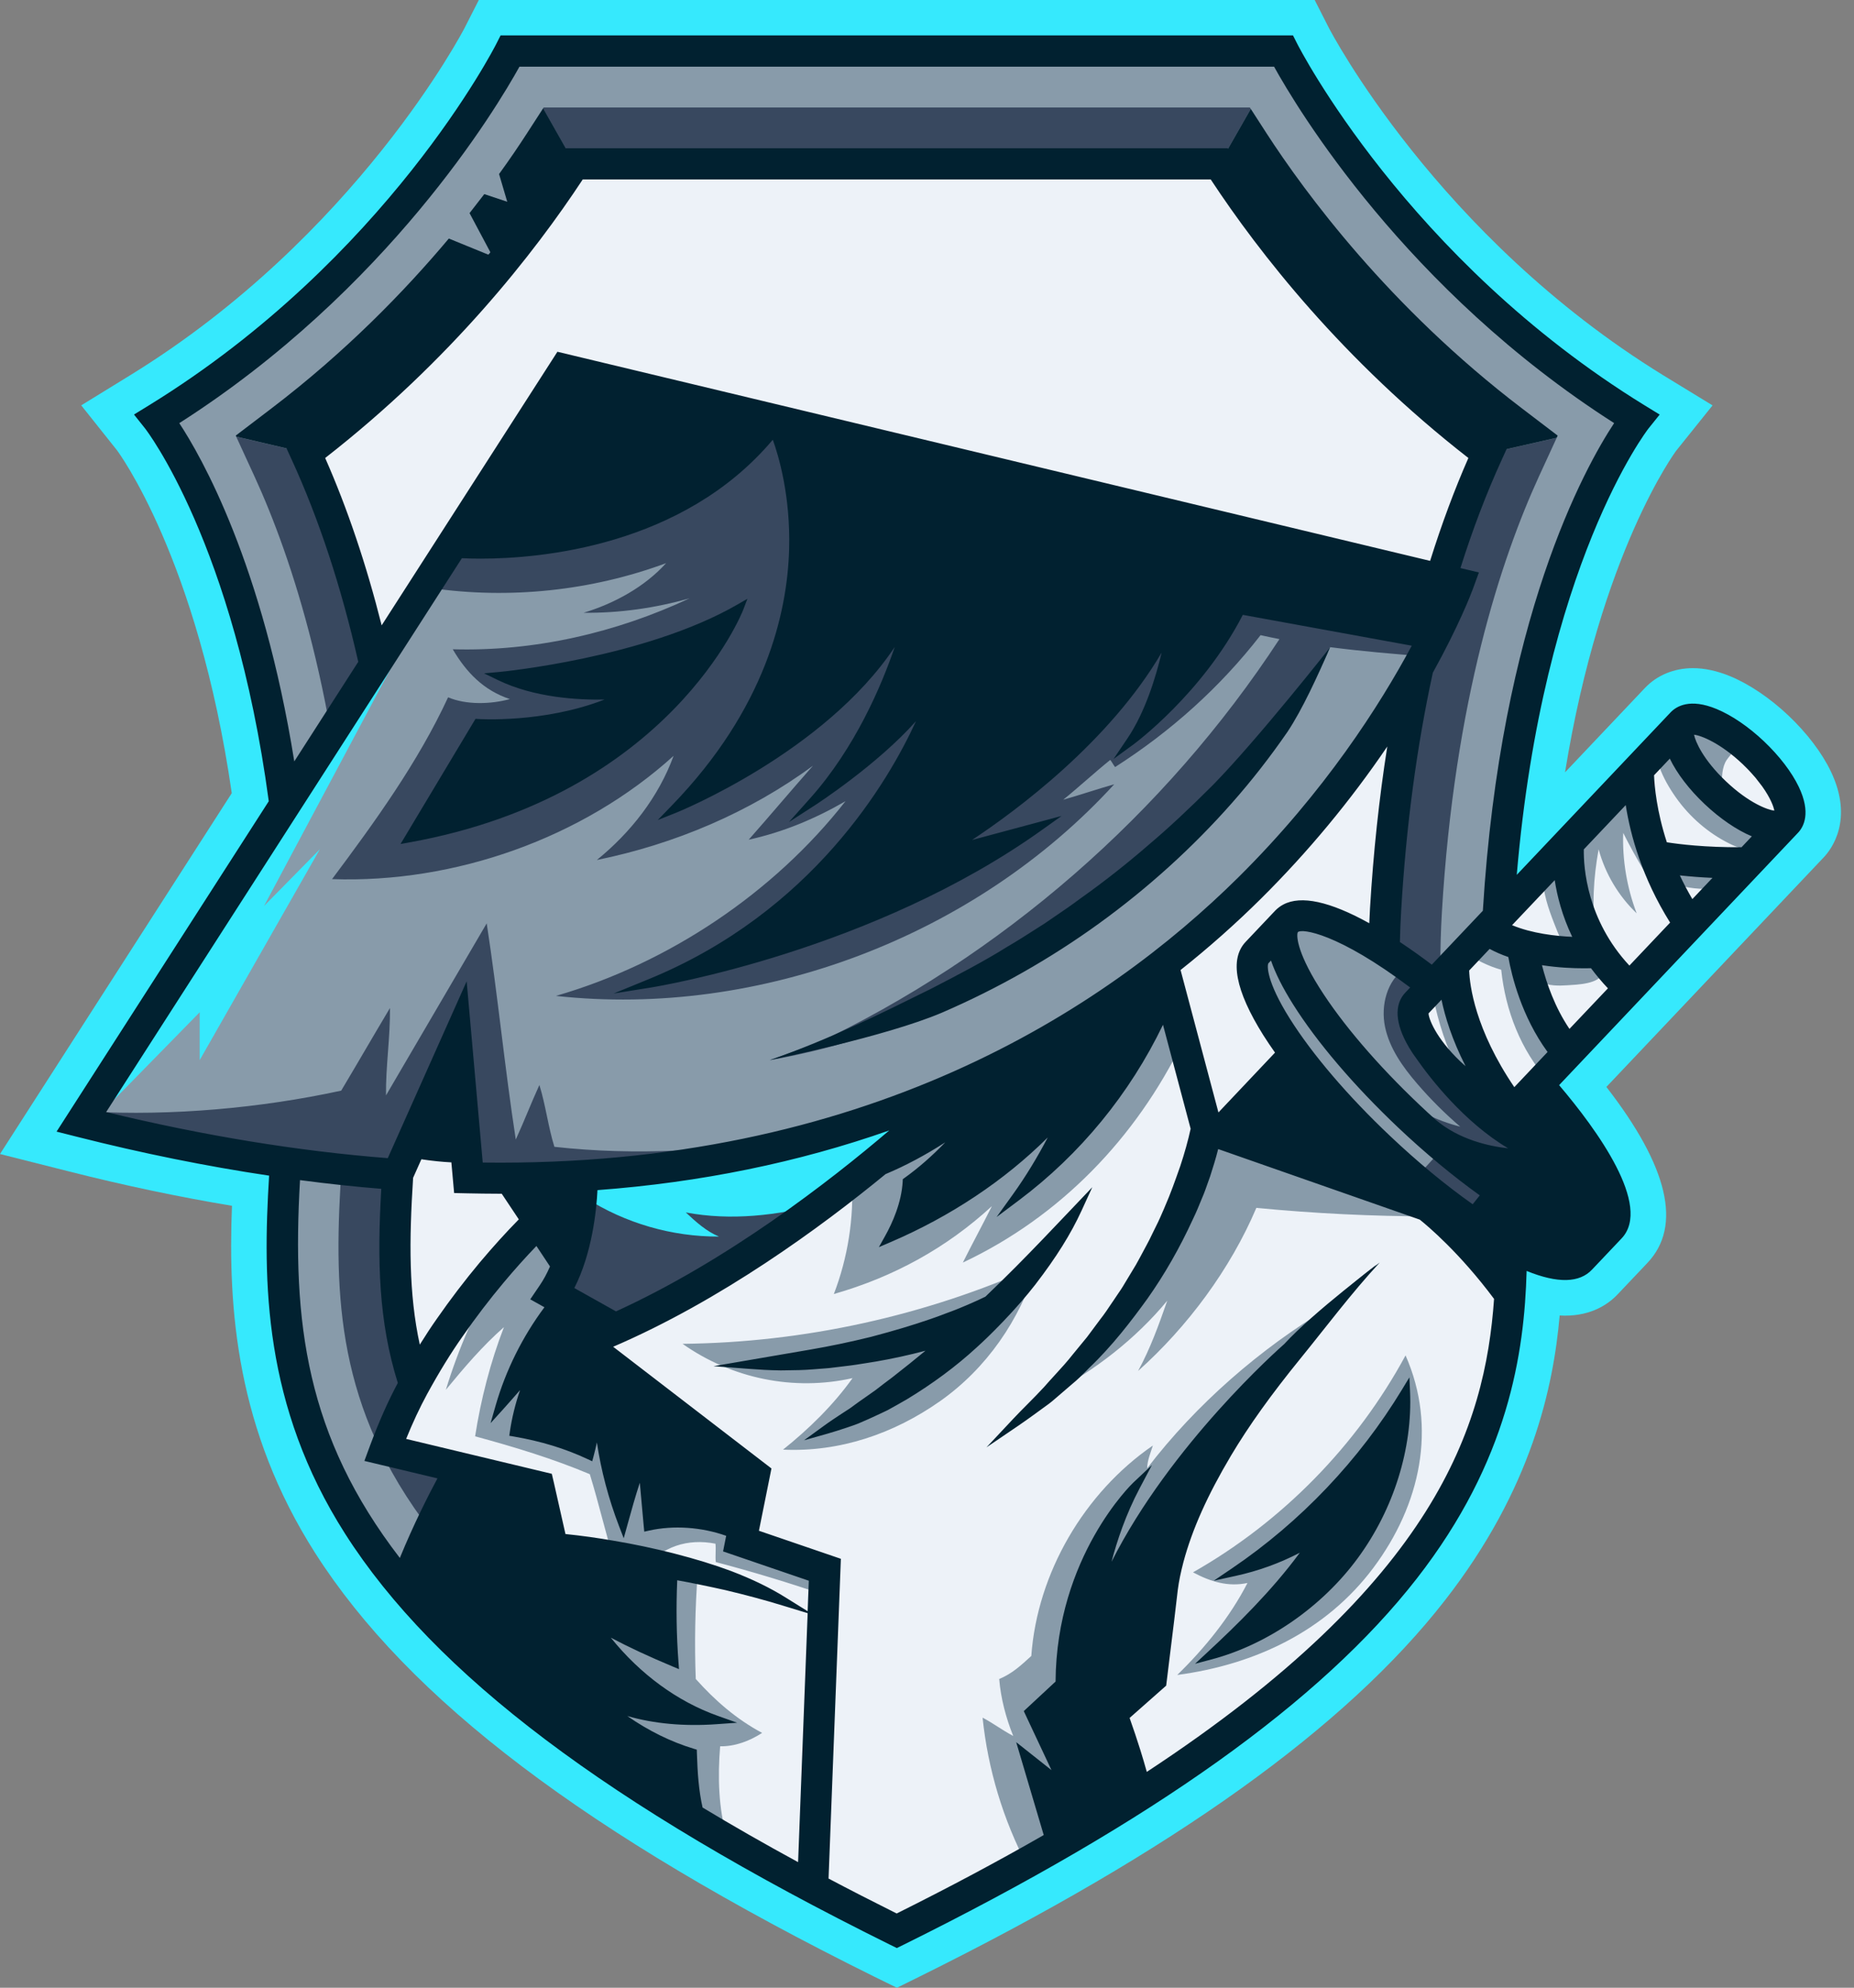 <?xml version="1.0" encoding="UTF-8"?><svg xmlns="http://www.w3.org/2000/svg" xmlns:xlink="http://www.w3.org/1999/xlink" height="461.4" preserveAspectRatio="xMidYMid meet" version="1.0" viewBox="0.0 0.0 430.3 461.4" width="430.3" zoomAndPan="magnify"><rect x="0.0" y="0.0" width="430.3" height="461.4" fill="#808080" stroke="none"/><g id="change1_1"><path d="M202.87,458.8c-66.82-33.1-108.04-64.34-129.72-98.31c-18.25-28.62-20.27-56.61-19.31-80.6 c-12.47-2.08-25.2-4.77-37.88-7.99L0,267.87l53.79-83.76c-7.86-54.47-26.47-79.38-26.66-79.62l-8.28-10.4l11.4-7.01 c52.5-32.3,77.32-80.1,77.57-80.58L111.13,0h194l3.3,6.49c0.25,0.48,25.06,48.3,77.58,80.61l11.46,7l-8.42,10.5 c-0.14,0.18-17.54,23.56-25.82,74.68l18.54-19.58c2.81-2.97,6.77-4.61,11.15-4.61c2.73,0,5.65,0.64,8.67,1.89 c4.42,1.83,9.22,5.07,13.49,9.11c4.29,4.06,7.79,8.67,9.85,12.98c5.36,11.2,0.11,18.07-1.63,19.91l-50.47,53.32 c14.4,18.57,17.61,32.3,9.53,40.84l-6.85,7.23c-2.13,2.28-6.01,5.02-12.3,5.02c-0.4,0-0.81-0.01-1.22-0.04 c-1.47,16.62-6.43,40.2-26.66,66.16c-22.98,29.5-62.86,58.05-121.9,87.29l-5.26,2.6L202.87,458.8z" fill="#36E9FD"/></g><g id="change2_1"><path d="M103.02,342.5c-2.25,4.12-6.32,11.99-9.95,21.12c-24.21-30.69-26.28-59.61-24.38-90.83 c7.04,0.94,13.99,1.7,20.85,2.24c-1.06,17.68-0.67,31.84,3.86,46.08c-2.51,4.66-4.63,9.55-6.5,14.55l-1.01,2.74l2.88,0.68 L103.02,342.5z M296.29,14.47H119.97c-4.61,8.44-30.04,52-79.76,83.45c5.12,7.51,20.14,32.97,27.51,81.58l16.5-25.69 c-3.97-17.56-9.2-33.56-15.61-47.53l-0.86-1.9l1.66-1.27c32.06-24.45,52.42-52.15,61.68-66.5l0.77-1.19h152.52l0.77,1.19 c9.27,14.34,29.62,42.05,61.68,66.5l1.66,1.27l-0.86,1.9c-3.69,8.09-7.04,16.92-9.96,26.32l4.23,1.01l-1.01,2.76 c-0.25,0.67-3.06,8.18-9.31,19.44c-3.76,17.18-6.26,35.81-7.39,55.4c-0.16,2.6-0.26,5.24-0.31,8c3.34,2.2,6.32,4.38,8.52,6.07 l12.72-13.44c4.21-69.91,24.74-104.86,30.9-113.9C326.33,66.47,300.9,22.91,296.29,14.47z" fill="#889BAA"/></g><g id="change3_1"><path d="M334.65,211.81c-0.98,16.63,0.24,32.18,1.41,47.22c2.34,29.81,4.37,55.56-10.8,82.71 c-16.5,29.59-52.85,58.62-111.13,88.73l-6.01,3.11l-6.01-3.11c-58.28-30.11-94.62-59.14-111.13-88.73 c-15.17-27.16-13.14-52.9-10.81-82.7c1.19-15.05,2.41-30.6,1.43-47.23c-2.91-49.37-13.85-82.27-22.51-101.17l-4.27-9.29l27.67,6.48 l57-58.97l-13.45-23.7l0.13-0.21h163.91l0.22,0.34l-8.77,15.36l60.49,65.35l19.28-4.38l-4.15,9.03 C348.5,129.54,337.55,162.44,334.65,211.81z" fill="#38485F"/></g><g id="change4_1"><path d="M139.5,48.85l-57,58.97l-27.67-6.48l-0.1-0.24l8.34-6.35c17.14-13.06,30.81-27.12,41.1-39.38l10.16,4.15 l-5.35-10.05c1.19-1.51,2.33-2.98,3.42-4.41l5.33,1.78l-1.9-6.44c2.59-3.57,4.75-6.78,6.5-9.49l3.73-5.77L139.5,48.85z M353.19,94.76c-30.76-23.44-50.32-50.06-59.25-63.84l-3.64-5.64l-8.77,15.36l60.49,65.35l19.28-4.38l0.22-0.5L353.19,94.76z" fill="#012130"/></g><g id="change5_1"><path d="M330,282.21l-47.99-16.8c-0.59,2.53-1.33,4.92-2.12,7.37c-0.6,1.66-1.14,3.35-1.85,4.96 c-0.67,1.64-1.33,3.27-2.11,4.86c-2.93,6.4-6.4,12.55-10.46,18.28c-4.11,5.68-8.44,11.2-13.51,16.03c-1.23,1.23-2.43,2.49-3.8,3.59 l-3.95,3.4c-1.28,1.16-2.76,2.12-4.15,3.15c-1.41,1.02-2.81,2.04-4.24,3.01c2.38-2.54,4.89-4.89,7.21-7.42 c2.26-2.59,4.67-5.01,6.78-7.71l3.25-3.95l3.05-4.1c1.06-1.33,1.99-2.75,2.93-4.16c0.93-1.43,1.95-2.77,2.8-4.25l2.62-4.35 c0.84-1.48,1.61-2.98,2.42-4.46c0.84-1.48,1.51-3.02,2.28-4.53c0.77-1.51,1.43-3.06,2.09-4.61c1.36-3.09,2.47-6.27,3.59-9.44 c0.99-3,1.88-6.14,2.51-9.08l-7.19-27.04c-7.59,16.84-19.46,31.74-34.24,42.82c4.14-5.75,8.08-12.63,10.93-19.11 c-11.01,12.43-25.3,22.2-40.57,28.74c2.22-3.98,3.99-8.62,4.23-13.18c5.65-4.06,10.78-9.21,15.05-14.7 c-6.07,4.74-13.34,9.14-20.53,12.12c-15.84,13.01-39.41,30.13-64.68,40.69l37.6,28.91L175,355.97l19.15,6.56l-2.85,74.1 c5.38,2.85,10.98,5.72,16.83,8.64c12.92-6.43,24.64-12.71,35.31-18.86l-5.72-19.28l9.04,7.17l-7.93-16.9l7.16-6.66 c0-29.19,17.67-45.83,17.67-45.83c-6.91,13.06-8.44,26.12-8.44,26.12c12.55-31.5,43.53-58.33,43.53-58.33 c6.39-6.95,13.24-13.47,20.74-19.17c-6.4,6.9-12.55,13.94-18.43,21.16c-5.88,7.24-11.45,14.71-16.19,22.64 c-4.71,7.93-8.82,16.26-11.16,24.98c-0.58,2.22-1.03,4.29-1.33,6.57l-0.82,6.96l-1.7,13.93l-0.13,0.99l-0.75,0.65l-7.97,7.04 c0.96,2.68,1.86,5.37,2.71,8.08c0.65,2.09,1.26,4.21,1.85,6.33c66.72-43.52,80.06-79.94,82.22-111.68 C339.48,289.98,331.63,283.49,330,282.21z M231.71,306.46c-1.86,1.92-3.74,3.8-5.72,5.59c-4.89,4.5-10.33,8.45-16.02,11.9 c-1.45,0.84-2.89,1.66-4.36,2.46c-1.49,0.75-3.02,1.41-4.53,2.12l-2.28,0.99c-0.77,0.3-1.56,0.58-2.36,0.84 c-1.58,0.52-3.15,1.05-4.74,1.49c1.35-0.98,2.72-1.9,4.08-2.79l2.05-1.33l1.98-1.44c1.32-0.96,2.68-1.85,3.98-2.8 c1.27-1.01,2.57-1.98,3.86-2.94c3.83-2.98,7.62-6.03,11.28-9.23c-0.43,0.13-0.86,0.26-1.3,0.39c-4.76,1.39-9.59,2.51-14.46,3.35 c-2.43,0.38-4.87,0.82-7.32,1.09l-3.66,0.45l-3.69,0.29c-2.45,0.21-4.92,0.2-7.37,0.24c-2.46-0.03-4.92-0.18-7.37-0.37l14.42-2.47 c4.78-0.81,9.5-1.82,14.19-2.97c4.66-1.23,9.28-2.57,13.81-4.14c1.14-0.39,2.26-0.79,3.38-1.23c1.13-0.41,2.24-0.84,3.35-1.28 c2.16-0.88,4.4-1.86,6.36-2.83c2.42-2.32,4.82-4.67,7.19-7.05c4.58-4.61,9.06-9.33,13.62-14.13c-2.77,6.05-6.49,11.58-10.54,16.84 c-2.43,3.11-5.06,6.09-7.81,8.94l0.01,0.01C231.75,306.44,231.73,306.46,231.71,306.46z M314.36,361.03 c-7.96,10.88-20.36,19.72-33.39,23.18c8.61-7.98,17.58-17.05,24.04-26.84c-5.67,3.52-11.94,6.03-18.47,7.46 c16.03-10.88,29.67-25.23,39.71-41.79C326.87,336.51,322.33,350.17,314.36,361.03z M169.7,355.85c-6.05-2.33-13.04-2.93-19.28-1.54 c-0.47-4.95-0.85-9.74-1.32-14.7c-1.78,4.46-3.19,9.63-4.48,14.27c-3.06-7.96-5.09-16.52-5.75-25.01c-0.8,2.91-1.27,6.01-2.07,8.91 c-5.63-2.64-11.35-4.29-17.47-5.34c0.73-5.01,2.34-10.27,4.5-14.85c-2.57,2.84-5.25,6.06-7.83,8.9c2.42-8.44,6.48-16.41,11.84-23.36 l-3.34-1.87l1.6-2.36c1.06-1.56,1.94-3.27,2.67-5.04l-4.14-6.23c-2.93,3-5.78,6.18-8.49,9.41c-3.4,4.06-6.61,8.27-9.62,12.6 c-3.05,4.32-5.76,8.85-8.28,13.47c-2.04,3.76-3.8,7.64-5.35,11.6l32.76,7.84l1.58,0.38l0.37,1.58l2.81,12.49 c4.03,0.39,7.98,0.94,11.94,1.64c4.58,0.77,9.14,1.74,13.65,2.88c4.5,1.16,8.98,2.47,13.35,4.11c4.35,1.66,8.6,3.64,12.54,6.1 c-4.45-1.36-8.86-2.53-13.31-3.59c-4.11-0.92-8.22-1.77-12.37-2.5c-0.34,6.75-0.27,13.52,0.24,20.26 c-6.11-2.55-12.55-5.54-18.27-8.87c6.82,9.88,16.74,18.19,28.05,22.21c-8.83,0.63-18.17-0.33-26.25-3.98 c6.05,5.22,13.1,9.34,20.74,11.65c0.14,4.61,0.42,8.95,1.44,13.31c7.42,4.49,15.39,9.04,23.99,13.69l2.6-67.68l-19.78-6.77 L169.7,355.85z M409.81,181.94c-0.05-0.08-0.12-0.16-0.18-0.25c-0.18-0.25-0.37-0.5-0.56-0.76c-0.12-0.14-0.24-0.29-0.35-0.43 c-0.16-0.2-0.31-0.39-0.48-0.6c-0.17-0.21-0.37-0.42-0.55-0.63c-0.13-0.16-0.25-0.3-0.39-0.45c-0.24-0.26-0.48-0.52-0.75-0.8 c-0.09-0.09-0.18-0.2-0.29-0.3c-0.37-0.38-0.75-0.75-1.14-1.13c-5.48-5.2-10.37-7.08-12.21-7.08c-0.3,0-0.52,0.05-0.65,0.14 c-0.58,0.97,1.3,6.41,7.67,12.43c6.32,5.99,11.84,7.58,12.84,6.95C413.15,188.34,412.38,185.55,409.81,181.94z M388.45,175.65 c-0.24-0.47-0.42-0.92-0.59-1.35l-4.99,5.27c0.07,2.32,0.51,8.73,3.22,16.82c2.8,0.47,9.53,1.36,18.53,1.26l3.72-3.93 c-3.94-1.31-8.35-4.33-12.03-7.81C392.84,182.62,390.05,178.97,388.45,175.65z M392.6,210.34l7.11-7.5 c-4.78-0.12-8.69-0.5-11.46-0.84C389.42,204.7,390.86,207.5,392.6,210.34z M366.6,196.76c-0.1,3.48,0.24,17.24,11.58,28.83 l10.71-11.31c-7.53-11.77-10.04-22.93-10.86-29.59L366.6,196.76z M361.57,202.08l-12.32,13c5.51,2.74,12.75,3.35,17.3,3.43 C363.28,212.29,362.02,206.38,361.57,202.08z M367.58,223.76c-2.76,0-6.78-0.18-11.01-0.96c0.94,4.23,3.06,11.36,7.58,17.6 l10.43-11.01c-1.85-1.86-3.44-3.77-4.82-5.68C369.17,223.74,368.44,223.76,367.58,223.76z M345.54,219.01l-5.58,5.89 c0.05,3.06,1.02,14.27,11.37,29.04l9.15-9.67c-6.6-8.66-8.86-18.85-9.53-22.88C349.06,220.77,347.23,219.99,345.54,219.01z M338.31,247.17c1.77,1.66,3.46,2.98,5.01,4.02c-5.29-8.97-7.36-16.37-8.14-21.25l-4.52,4.78 C330.08,235.69,331.95,241.14,338.31,247.17z M108.65,276.02l-2.33-0.05l-0.64-7.11c-3.39-0.12-6.52-0.55-8.48-0.86l-2.3,5.16 c-1.05,16.07-1.01,29.05,2.13,41.59c1.65-2.76,3.36-5.46,5.21-8.08c3.11-4.49,6.41-8.82,9.91-13c3.05-3.63,6.18-7.11,9.55-10.5 l-4.71-7.08c-0.29,0-0.58,0.01-0.88,0.01C113.65,276.11,111.16,276.07,108.65,276.02z M296.69,212.07c0.48-0.5,1.02-0.9,1.61-1.22 c4.74-2.53,12.89,0.76,20.43,5.13c0.07-1.73,0.14-3.43,0.24-5.1c0.86-14.59,2.46-28.66,4.75-42.02 c-7.58,11.66-17.94,25.31-31.69,38.98c-5.6,5.56-11.98,11.28-19.15,16.95l9.34,35.15l0.25,0.09l14.75-15.6 c-1.13-1.58-2.21-3.15-3.17-4.67c-6.23-9.93-7.66-16.8-4.21-20.44L296.69,212.07z M332.59,131.37c2.79-8.99,5.94-17.52,9.44-25.38 C312.57,83.18,293,58.14,281.54,40.65H134.71c-11.45,17.5-31.02,42.52-60.47,65.35c5.56,12.49,10.23,26.48,13.93,41.66l41.66-64.86 L332.59,131.37z" fill="#EDF2F8"/></g><g id="change2_2"><path d="M111.11,270.83c89.38,1.43,145.56-35.32,177.06-66.55c20.84-20.67,33.9-41.67,41-55.15l-41.29-7.54 c-9.38,18.7-25.42,30.39-25.42,30.39c7.17-10.59,9.42-26.97,9.42-26.97c-14.27,30.25-51.26,51.96-52.42,52.64l21.83-5.86 c-38.99,27.89-88.89,36.2-90.44,36.45c50.89-20.81,65.5-67.52,65.5-67.52c-7.05,11.77-26.97,24.84-27.6,25.25 c16.75-18.78,22.37-44.03,22.37-44.03c-13.44,29.37-54.51,45.75-54.51,45.75c42.68-44.04,23.03-87.57,23.03-87.57 c-20.48,25.64-53.95,28.56-68.06,28.56c-2.13,0-3.8-0.07-4.93-0.13L23.04,258.77c23.28,5.72,45.99,9.46,67.58,11.11l17.01-38.18 L111.11,270.83z M216.53,230.42c6.05-3.13,12.09-6.24,17.84-9.84c2.93-1.7,5.77-3.57,8.64-5.39c2.79-1.92,5.63-3.78,8.34-5.82 c5.52-3.91,10.85-8.13,15.98-12.58c5.18-4.38,10.09-9.07,14.89-13.87c9.5-9.72,18.43-20.1,26.01-31.58 c-2.76,6.32-6.41,12.22-10.25,17.98c-3.93,5.69-8.18,11.18-12.77,16.37c-9.16,10.4-19.54,19.78-30.8,27.92 c-11.26,8.14-23.43,15.02-36.15,20.52c-12.75,5.44-26.04,9.55-39.6,11.95C191.67,241.57,204.33,236.45,216.53,230.42z M110.89,167.88c0,0,19.03,1.36,34.73-6.83c0,0-16.99,2.02-29.6-4.1c0,0,33.56-3.08,55.52-15.71c0,0-16.08,42.34-76.6,53.27 L110.89,167.88z M300.91,232.53c-2.8-4.46-4.62-8.3-5.47-11.5l-1.78,1.88c-0.97,1.02-0.47,5.6,4.84,14.06 c5.26,8.36,13.59,18.13,23.47,27.47c6.73,6.37,13.59,11.99,20.02,16.45l2.89-3.61v-0.01c-6.52-4.59-13.3-10.21-19.67-16.24 C315.02,251.37,306.39,241.25,300.91,232.53z M329.69,245.31c-0.68-0.9-1.3-1.83-1.85-2.75c-0.01-0.04-0.03-0.05-0.03-0.05 c-2.59-4.4-3.51-8.7-0.96-11.4l1.92-2.02c-16.74-12.81-26.65-15.16-28.28-13.43c-0.97,1.02-0.47,5.61,4.84,14.07 c5.25,8.36,13.59,18.13,23.47,27.47c1.26,1.19,2.49,2.32,3.7,3.42c9.06,7.75,21.97,7.12,21.97,7.12 C342.63,262.37,333.46,250.69,329.69,245.31z M274.54,241.77c-1.13-3.7-2.64-8.32-4.81-11.52c-14.76,12.4-33.16,21.55-51.5,27.49 c-8.64,2.79-12.86,11.1-20.52,15.98c0.51,9.04-0.93,18.19-4.18,26.65c13.83-3.96,26.1-10.66,36.68-20.4 c-2.15,4.3-4.59,8.79-6.74,13.1C246.04,282.42,263.62,264.22,274.54,241.77z M243.96,323.42c10.15-5.27,19.66-12.69,26.95-21.5 c-1.97,5.64-3.92,11.07-6.77,16.31c11.5-10.28,21.42-23.66,27.45-37.86c13.44,1.3,26.95,1.96,40.46,1.98 c-17.58-6.5-34.48-13.16-52.06-19.66C274.73,286.27,262.39,307.81,243.96,323.42z M158.42,311.93c11.43,8.07,25.8,11.03,39.45,7.96 c-4.46,6.26-10.13,11.79-16.13,16.6c13.14,0.6,25.68-3.68,36.44-11.25c10.75-7.57,18.51-18.8,22.37-31.37 C214.8,305.43,186.65,311.63,158.42,311.93z M172.23,358.55c-0.08-2.56-0.86-5.19-0.94-7.75c-13.28-13.86-27.04-28.08-40.32-41.94 c-0.64-6.29-1.36-12.7-0.42-18.95c-2.23-1.77-4.96-2.9-7.19-4.67c-3.07,3.42-5.62,6.05-7.93,10.02 c-5.02,8.61-9.04,17.81-11.95,27.34c4.23-5.13,8.48-10.16,13.48-14.54c-3.13,8.09-5.36,16.77-6.69,25.34 c8.97,2.43,18.06,5.18,26.62,8.79c2.14,6.94,3.68,13.76,5.82,20.69c2.47,0.61,4.3,0.59,6.77,1.2c4.24-5.09,10.07-7.03,16.57-5.76 c0.16,1.37-0.08,2.91,0.08,4.27c8.6,2.25,16.92,4.8,25.34,7.64c0.03-2.25-0.67-3.69-1.29-5.85 C184.26,362.5,178.15,360.42,172.23,358.55z M176.88,402.24c-5.93-3.17-10.93-7.5-15.4-12.52c-0.31-8.19-0.16-16.4,0.46-24.57 c-2.48-0.29-4.23-1.32-6.71-1.61c-1.24,2.75-2.48,6.06-3.72,8.81c-4.83-0.81-10.19-1.53-15.08-1.88 c-1.15,6.77-1.93,14.11-3.08,20.88c6.5,15.71,19.74,28.58,35.39,35.22c-2-6.78-2.18-14.17-1.6-21.22 C170.56,405.41,174,404.12,176.88,402.24z M308.5,303.47c-16.08,9.59-30.86,22.48-42.25,37.34c0.03-1.81,0.78-3.55,1.32-5.27 c-15.9,10.93-26.83,29.59-28.21,48.84c-2.42,2.21-4.42,4.09-7.45,5.35c0.36,4.47,1.57,9.05,3.25,13.22 c-2.63-1.39-4.48-2.86-7.11-4.25c1.24,11.98,4.78,23.72,10.38,34.38c4.54-3.94,9.67-7.56,15.15-10.05 c-1.65-10.39-0.12-21.08,2.93-31.14c3.05-10.06,7.6-19.6,12.13-29.09c5.69-11.93,11.42-23.93,19.17-34.63 C294.01,319.6,301.92,311.75,308.5,303.47z M276.89,364.97c4.06,2.17,8.14,3.43,12.64,2.47c-4.06,7.91-9.93,15.15-16.3,21.35 c18.12-2.4,34.58-10.24,45.52-24.87s14.84-32.58,7.47-49.3C314.9,335.56,297.59,353.22,276.89,364.97z M339.76,250.6 c0.68,1.13,1.74,2.39,3.03,2.12c0.85-0.17,1.44-1,1.6-1.85c0.16-0.85-0.03-1.73-0.23-2.57c-1.52-6.26-4.06-12.23-6.81-18.06 c-0.72-1.52-2.91-4.34-4.73-2.34c-1.09,1.2,0.18,4.34,0.48,5.65C334.48,239.58,336.55,245.3,339.76,250.6z M344.86,216.52 c-0.88,2.13-2.94,3.22-4.88,4.46c2.54,1.85,5.42,3.26,8.44,4.12c0.98,9.41,4.53,18.68,10.88,25.71c1.57-2.19,2.41-4.33,3.99-6.53 c-5.1-7.39-8.5-16.2-9.6-25.11C351.03,217.77,347.82,216.95,344.86,216.52z M366.1,221.58c-2.91-0.12-5.83-0.25-8.74-0.37 c-0.61-0.03-1.26-0.04-1.78,0.28c-0.46,0.29-0.73,0.81-0.86,1.35c-0.49,2.05,0.98,4.18,2.88,5.1c1.9,0.92,4.11,0.9,6.21,0.76 c2.16-0.15,7.65-0.26,8.2-3.04C372.61,222.55,368.18,221.67,366.1,221.58z M363.61,219.53c1.06,0.78,2.7,0.91,3.6-0.05 c1-1.07,0.61-2.79,0.16-4.18c-1.87-5.77-3.33-11.97-5.74-17.52c-6.63,3.24-2.13,13.44-0.15,18.49 C361.97,217.49,362.56,218.75,363.61,219.53z M386.81,210.24c-2.43-10.61-5.02-20.18-7.45-30.79c-3.82,2.89-7.34,6.17-10.49,9.79 c-1.47,1.69-2.88,3.48-3.74,5.55c-1.49,3.58-1.22,7.7-0.04,11.39c1.18,3.69,3.33,7.64,5.34,10.96c-1.03-6.61-0.6-13.41,0.6-20 c1.52,5.63,4.61,10.84,8.83,14.86c-2.26-5.93-3.34-12.32-3.13-18.67C379.69,199.2,383.06,204.85,386.81,210.24z M398.54,200.61 c-1.07-0.43-2.24-0.51-3.38-0.59c-1.51-0.1-3.02-0.2-4.53-0.3c-0.88-0.06-1.78-0.11-2.64,0.13c-0.85,0.24-1.65,0.84-1.89,1.69 c-0.36,1.28,0.66,2.56,1.78,3.28c2.21,1.41,14.13,3.21,12.95-1.81C400.56,201.89,399.6,201.04,398.54,200.61z M405.62,188.87 c-7.2-3.52-13.36-9.14-17.52-16c-0.29-0.48-3.08,1.41-3.31,1.84c-0.65,1.2-0.14,1.94,0.31,3.21c0.9,2.57,2.34,5.03,3.9,7.24 c3.18,4.48,7.45,8.2,12.38,10.65c1.65,0.82,3.46,1.51,5.29,1.26c1.82-0.25,3.59-1.74,3.55-3.58 C410.17,191.19,407.68,189.87,405.62,188.87z M399.69,183.25c-0.07-2.05-0.17-4.3,0.7-6.22c0.65-1.44,2.55-2.68,2.47-4.39 c-0.16-3.22-6.54-5.11-9.06-5.76c-0.76-0.2-1.61-0.35-2.29,0.04c-1.07,0.6-1.13,2.11-0.93,3.32 C391.47,175.64,394.92,180.56,399.69,183.25z" fill="#889BAA"/></g><g id="change3_2"><path d="M137.7,275.32c27.98-1.99,52.36-7.76,73.44-15.72c-13.73,12.11-39.63,32.98-68.23,45.92l-10.97-6.14 C136.61,290.87,137.53,280.11,137.7,275.32z M330.4,152.35c0.99-3.54,1.84-6.51,2.83-10.05c-59.93-19.42-121.54-36.41-182.9-50.7 c-13.05,10.65-26.69,19.78-41.63,27.55c-2.85,5.69-5.9,11.66-8.75,17.34c18.32,2.65,37.29,0.65,54.65-5.77 c-4.98,5.51-12.04,9.37-19.15,11.52c8.3,0.09,16.62-1.09,24.6-3.36c-17.11,8.02-36.08,12.37-54.97,11.83 c3.21,5.46,7.23,9.56,13.25,11.56c-4.39,1.22-10.14,1.38-14.33-0.41c-6.96,15.04-17,28.94-26.93,42.2 c28.46,1,58.18-9.49,79.27-28.62c-3.49,9.55-9.92,17.76-17.81,24.18c17.93-3.64,35.44-11.02,50.16-21.89 c-5.02,5.68-9.9,11.5-14.92,17.18c8.02-1.76,15.36-4.83,22.47-8.94c-16.7,21.35-41.18,37.68-67.22,45.2 c47.38,5.21,97.43-13.93,129.58-49.12c-3.64,1.02-8.19,2.56-11.83,3.58c3.53-2.85,7.38-6.4,10.91-9.24 c0.46,0.57,0.67,1.09,1.13,1.66c12.95-8.29,24.33-18.48,33.76-30.62c1.46,0.33,2.92,0.63,4.38,0.92 c-26.56,40.59-64.51,73.65-108.39,94.33c49.96-13.53,94.23-47.67,120.15-92.46C315.9,151.16,323.14,151.76,330.4,152.35z M128.67,266.2c-1.48-4.78-2-9.57-3.48-14.35c-1.93,4.21-3.55,8.45-5.48,12.66c-2.58-16.74-4.17-33.45-6.75-50.18 c-7.8,13.28-15.57,26.65-23.37,39.93c-0.09-6.6,1.01-13.68,0.92-20.28c-3.98,6.67-7.34,12.51-11.32,19.18 c-18.7,4.06-39.33,5.9-58.44,4.86c23.3,8.89,46.54,14.72,71.48,15.07c1.23-3.31,2.76-6.48,3.98-9.79c2.73-0.11,6.47,0.3,9.19,0.19 c1.22,3.09,3.24,6.71,4.46,9.8c25.5-0.31,50.89-3.94,75.8-9.42C166.87,267.17,147.63,268.3,128.67,266.2z M352.12,262.3 c-7.21-5.77-14.49-11.61-20.15-18.9c-1.63-2.1-3.16-4.42-3.5-7.06c-0.34-2.64,0.86-5.64,3.34-6.6c-1.98-1.91-3.39-3.45-5.66-5 c-4.25,2.82-5.73,8.64-4.69,13.63c1.04,4.99,4.13,9.31,7.45,13.17c3.07,3.57,6.42,6.92,10,9.98c-5.47-1.39-10.84-3.95-14.89-7.88 c2.31,5.14,5.58,10.23,10.03,13.68c-1.54,1.99-3.62,3.9-5.16,5.9c5.88,5.5,11.6,10.95,17.48,16.45c5.12-7.17,10.17-13.77,15.3-20.94 C358.41,266.97,355.03,264.63,352.12,262.3z" fill="#38485F"/></g><g id="change1_2"><path d="M134.62,272.62c28.03-1.66,56.47-6.87,82.65-17.02c-2.45,5.59-7.46,9.59-12.52,13.01 c-5.06,3.41-10.15,6.11-14.06,10.79c-10.23,2.75-21.11,4.01-31.52,2.03c2.31,2.16,4.77,4.4,7.7,5.6 c-10.89,0.06-21.79-3.1-30.96-8.98C135.52,276.15,135.02,274.5,134.62,272.62z M23.04,258.77l23.31-23.81v11.11l27.89-48.95 L61.28,210.3l34.89-65.4L23.04,258.77z" fill="#36E9FD"/></g><g id="change4_2"><path d="M417.48,182.63c-1.64-3.42-4.51-7.17-8.08-10.56c-3.56-3.37-7.46-6.03-10.98-7.49 c-6.21-2.58-9.36-0.62-10.68,0.77l-35.71,37.72c6.11-72,30.35-103.33,30.6-103.64l2.57-3.2l-3.49-2.14 c-55.17-33.94-80.36-83.39-80.61-83.89l-1.01-1.99h-183.9l-1.01,1.99c-0.25,0.5-25.38,49.91-80.6,83.88l-3.48,2.14l2.55,3.2 c0.21,0.26,20.69,26.69,28.73,86.56l-49.25,76.69l4.87,1.23c14.95,3.79,29.91,6.82,44.46,8.99c-1.52,24.65-1.35,53.35,17.65,83.14 c20.84,32.66,61.01,62.96,126.43,95.36l1.61,0.79l1.61-0.79c57.91-28.67,96.86-56.47,119.06-84.97 c21.34-27.39,24.97-52.41,25.5-71.41c7.27,2.96,12.31,2.77,15.2-0.33l6.84-7.22c7.16-7.56-5.72-25.24-14.5-35.58l55.44-58.57 C418.61,191.94,420.38,188.7,417.48,182.63z M373.19,229.41l-8.93,9.42c-3.4-5.04-5.31-10.57-6.38-14.79 c3.82,0.59,7.32,0.72,9.69,0.72c0.63,0,1.2-0.01,1.69-0.02C370.47,226.36,371.78,227.93,373.19,229.41z M350.94,214.75l9.9-10.45 c0.54,3.57,1.69,8.21,4.06,13.16C361.12,217.29,355.55,216.68,350.94,214.75z M270.66,391.27l1.88-15.31l0.82-6.95 c0.26-1.98,0.65-3.91,1.31-6.44c2.04-7.61,5.56-15.47,11.06-24.73c4.14-6.94,9.26-14.09,16.11-22.52 c5.69-6.99,11.87-15.24,18.39-22.26c0,0-15.18,11.31-22.18,18.93c-1.23,1.08-26.32,23.29-40.07,50.52 c1.25-4.77,3.3-10.97,6.56-17.12l2.82-5.33l-4.39,4.14c-0.18,0.17-17.8,17.11-17.98,46.12l-7.38,6.86l6.43,13.7l-8.19-6.49 l6.39,21.56c-10.5,6.04-21.98,12.16-34.13,18.21c-5.76-2.88-10.95-5.54-15.81-8.11l2.86-74.22l-19.02-6.51l2.91-14.46l-36.74-28.25 c24.93-10.72,48.06-27.62,63.23-40.08c4.57-1.91,9.31-4.44,13.84-7.37c-3.01,3.14-6.21,5.94-9.46,8.27l-0.39,0.28l-0.02,0.48 c-0.26,4.93-2.37,9.65-4.1,12.74l-1.43,2.56l2.7-1.16c13.95-5.98,26.44-14.31,36.49-24.3c-2.39,4.59-5.19,9.18-8.05,13.16 l-3.82,5.31l5.24-3.93c14.16-10.63,25.66-24.66,33.38-40.7l6.42,24.14c-0.58,2.67-1.42,5.69-2.43,8.73l-0.06,0.16 c-1.07,3.05-2.18,6.2-3.5,9.21l-0.24,0.57c-0.57,1.32-1.16,2.69-1.82,3.98c-0.3,0.58-0.58,1.16-0.86,1.75 c-0.44,0.91-0.89,1.86-1.4,2.76c-0.33,0.59-0.64,1.19-0.96,1.79c-0.48,0.89-0.95,1.78-1.44,2.64l-2.63,4.36 c-0.52,0.91-1.11,1.77-1.73,2.67c-0.35,0.51-0.7,1.02-1.03,1.53l-0.18,0.26c-0.89,1.34-1.74,2.61-2.73,3.86l-3.02,4.06l-3.26,3.97 c-1.34,1.72-2.85,3.37-4.31,4.96c-0.82,0.89-1.64,1.79-2.42,2.69c-1.23,1.34-2.55,2.67-3.83,3.96c-1.11,1.12-2.26,2.27-3.37,3.46 l-6.17,6.58l7.46-5.07c1.29-0.88,2.58-1.81,3.83-2.71l0.45-0.33c0.4-0.3,0.8-0.58,1.21-0.88c1.01-0.72,2.06-1.47,3-2.32l3.93-3.38 c1.21-0.98,2.31-2.08,3.36-3.14l0.49-0.5c5.48-5.22,9.96-11.1,13.63-16.18c3.95-5.58,7.5-11.79,10.54-18.42 c0.78-1.6,1.46-3.26,2.12-4.89c0.53-1.2,0.96-2.45,1.38-3.65c0.16-0.46,0.32-0.91,0.5-1.4c0.65-2.01,1.32-4.15,1.88-6.37 l46.79,16.38c1.74,1.39,9.23,7.65,17.24,18.4c-2.08,29.56-13.46,65.68-80.6,109.79c-0.46-1.65-0.96-3.36-1.49-5.05 c-0.77-2.46-1.59-4.91-2.5-7.47L270.66,391.27z M166.31,400.22l4.77-0.34l-4.5-1.6c-9.35-3.32-18.03-9.69-24.81-18.14 c4.16,2.2,8.88,4.4,14.31,6.67l1.51,0.63l-0.12-1.63c-0.47-6.2-0.57-12.59-0.29-19c3.4,0.62,7.08,1.37,11.19,2.29 c4.8,1.14,9.14,2.31,13.25,3.57l5.83,1.78l-2.22,57.79c-7.78-4.23-15.23-8.49-22.17-12.68c-0.89-3.97-1.17-7.96-1.32-12.71 l-0.02-0.72l-0.69-0.21c-5.31-1.6-10.55-4.19-15.43-7.59C151.78,400.11,158.83,400.76,166.31,400.22z M182.43,370.87 c-3.67-2.3-7.83-4.32-12.72-6.19c-3.9-1.46-8.18-2.78-13.46-4.14c-4.61-1.16-9.23-2.14-13.72-2.89c-3.86-0.68-7.56-1.19-11.29-1.57 l-2.66-11.79l-0.51-2.19L94.26,334c1.54-3.8,3.14-7.22,4.87-10.41c2.81-5.14,5.5-9.51,8.23-13.38c3.03-4.37,6.25-8.58,9.56-12.53 c2.52-3,5.06-5.85,7.58-8.46l3.15,4.75c-0.71,1.64-1.5,3.1-2.37,4.37l-2.21,3.26l3.29,1.84c-5.09,6.82-8.99,14.67-11.32,22.78 l-1.18,4.12l2.88-3.18c1.3-1.44,2.65-2.99,3.96-4.49c-1.09,3.17-1.9,6.47-2.36,9.63l-0.14,0.97l0.96,0.16 c6.37,1.09,12,2.81,17.22,5.26l1.07,0.5l0.31-1.15c0.29-1.06,0.54-2.15,0.77-3.23c0.97,6.51,2.72,13.12,5.14,19.42l1.09,2.83 l0.93-3.35c0.84-3.04,1.76-6.37,2.81-9.53c0.08,0.94,0.17,1.88,0.25,2.82c0.21,2.46,0.43,4.91,0.67,7.4l0.11,1.13l1.1-0.25 c5.71-1.27,12.19-0.82,17.91,1.21l-0.72,3.62l19.9,6.81l-0.27,7.08L182.43,370.87z M69.63,273.93c6.53,0.86,12.86,1.54,18.86,2.02 c-0.96,16.67-0.63,30.79,3.84,45.06c-2.27,4.25-4.35,8.93-6.36,14.31l-1.4,3.79l16.96,4.05c-2.12,3.95-5.54,10.68-8.73,18.47 C71.07,333.41,67.72,307,69.63,273.93z M295.7,15.47c5.28,9.54,30.52,51.8,78.93,82.74c-6.81,10.32-26.33,45.4-30.47,113.19 l-11.85,12.52c-1.84-1.39-4.42-3.28-7.4-5.26c0.05-2.52,0.15-4.95,0.3-7.41c1.13-19.39,3.6-37.93,7.34-55.1 c5.96-10.76,8.79-18.08,9.3-19.45l1.39-3.82l-4.28-1.02c2.81-8.92,6.04-17.39,9.6-25.18l1.19-2.62l-2.3-1.75 C315.47,77.92,295.22,50.33,286,36.06l-1.07-1.65H131.32l-1.07,1.65c-9.22,14.27-29.46,41.86-61.45,66.25l-2.3,1.75l1.2,2.63 c6.3,13.73,11.5,29.52,15.45,46.93l-14.85,23.12c-7.33-45.82-21.58-70.77-26.69-78.52c48.43-30.94,73.67-73.2,78.95-82.74H295.7z M334.56,232.05c0.81,3.91,2.42,9.21,5.59,15.43c-0.38-0.34-0.77-0.68-1.15-1.04c-5.9-5.6-7.47-10.21-7.44-11.22L334.56,232.05z M138.67,276.25c23.85-1.77,46.6-6.42,67.73-13.86c-13.9,11.87-37.61,30.23-63.43,42.01l-9.67-5.42 C137.43,290.85,138.43,280.99,138.67,276.25z M135.25,41.65H281c11.24,17.07,30.64,41.94,59.8,64.66c-3.21,7.3-6.2,15.33-8.88,23.88 L129.37,81.65l-40.79,63.51c-3.55-14.09-7.95-27.15-13.11-38.85C104.66,83.54,124.04,58.69,135.25,41.65z M321.98,173.28 c-1.9,12.04-3.24,24.65-4.01,37.54c-0.06,1.15-0.12,2.31-0.17,3.48c-9.14-5.07-15.85-6.53-19.97-4.33c-0.68,0.36-1.3,0.83-1.86,1.4 l-6.86,7.25c-3.79,4-2.41,11.29,4.09,21.66c0.89,1.42,1.88,2.85,2.72,4.05l-13.13,13.89l-8.79-33.06 c6.6-5.24,12.89-10.83,18.72-16.62C303.6,197.73,313.42,185.89,321.98,173.28z M95.88,273.39l1.92-4.3 c2.44,0.37,4.78,0.61,6.96,0.72l0.64,7.12l3.22,0.07c2.06,0.04,4.77,0.09,7.48,0.09c0.12,0,0.23,0,0.35,0l3.96,5.95 c-2.96,3.01-5.92,6.28-9.04,9.98c-3.47,4.15-6.82,8.55-9.96,13.06c-1.31,1.86-2.62,3.85-3.98,6.04 C94.86,300.31,94.94,288,95.88,273.39z M341.8,279.53c-6.22-4.38-12.82-9.83-19.14-15.82c-9.79-9.25-18.06-18.94-23.31-27.28 c-5.46-8.68-5.29-12.39-4.96-12.84l0.6-0.63c1.01,2.94,2.71,6.33,5.08,10.1c5.53,8.81,14.22,19,24.46,28.69 c6.18,5.85,12.71,11.27,18.92,15.72L341.8,279.53z M107.2,129.57c1.37,0.07,2.85,0.1,4.41,0.1c13.51,0,46.8-2.72,67.75-27.6 c1.28,3.53,4.13,12.88,3.79,25.39c-0.4,14.75-5.45,37.05-27.24,59.53l-3.25,3.36l4.34-1.73c0.38-0.15,34.33-13.93,50.66-38.44 c-3.06,8.96-9.17,23.39-19.63,35.12l-4.92,5.51l6.21-4.01c0.17-0.11,14.32-9.31,23.27-19.4c-6.29,13.75-24,44.33-62.1,59.91 l-8.06,3.3l8.6-1.38c2.09-0.34,51.63-8.56,90.86-36.62l4.49-3.21l-20.78,5.58c10.38-6.88,31.86-22.78,44.01-43.5 c-1.34,5.66-3.82,13.84-7.96,19.95l-3.21,4.75l4.63-3.38c0.16-0.12,15.95-11.76,25.38-30.08l39.21,7.16 c-7.38,13.77-20.2,33.88-40.18,53.7c-31.18,30.91-86.88,67.41-175.44,66.27l-3.73-42.07L90,268.83 c-20.84-1.63-42.82-5.23-65.36-10.7L107.2,129.57z M306.19,229.21c-5.46-8.69-5.29-12.4-4.96-12.85c0.88-0.86,9.25,0.18,26.06,12.86 l-1.15,1.21c-2.61,2.76-2.33,7.21,0.79,12.54l0.06,0.12c0.6,1,1.24,1.96,1.88,2.81c3.1,4.43,10.9,14.54,21.16,20.65 c-4.45-0.49-11.41-2.01-16.86-6.66c-1.21-1.09-2.43-2.21-3.67-3.39C319.68,247.2,311.4,237.51,306.19,229.21z M345.73,220.26 c1.33,0.72,2.79,1.35,4.34,1.89c0.77,4.29,3.04,13.73,9.11,22.04l-7.72,8.16c-9.13-13.45-10.35-23.66-10.48-27.07L345.73,220.26z M367.59,197.16l9.73-10.28c1.1,7.04,3.81,16.89,10.3,27.27l-9.45,9.98C368.27,213.49,367.52,201.27,367.59,197.16z M397.45,203.77 l-4.67,4.93c-1.05-1.8-2.03-3.64-2.9-5.5C392.38,203.47,394.92,203.66,397.45,203.77z M393.18,170.54 c1.68,0.19,6.13,1.95,11.29,6.84c0.36,0.35,0.72,0.69,1.07,1.06l0.27,0.28c0.25,0.27,0.5,0.52,0.76,0.82 c0.11,0.11,0.2,0.21,0.35,0.4l0.19,0.21c0.12,0.13,0.23,0.26,0.34,0.39l1.54,1.99c1.95,2.74,2.66,4.73,2.82,5.64 c-1.53-0.18-5.87-1.73-11.21-6.79C395.25,176.32,393.45,172.04,393.18,170.54z M383.89,179.96l3.66-3.87 c1.66,3.46,4.53,7.2,8.08,10.55c3.55,3.36,7.46,6.03,10.96,7.49l-2.39,2.53c-8.39,0.06-14.57-0.71-17.34-1.15 C384.5,188.25,383.99,182.48,383.89,179.96z M218.66,235.04c12.88-5.57,25.11-12.51,36.34-20.63c11.42-8.26,21.83-17.7,30.96-28.06 c4.49-5.08,8.82-10.62,12.86-16.48c3.46-5.2,6.97-12.92,9.91-19.64c0,0-16.56,21.08-27.2,31.97c-5.62,5.62-10.33,10.01-14.84,13.82 c-5.22,4.53-10.57,8.74-15.93,12.53c-1.96,1.48-4.03,2.89-6.04,4.25c-0.76,0.51-1.51,1.03-2.23,1.53l-2.01,1.28 c-2.15,1.38-4.37,2.8-6.63,4.11c-5.59,3.5-11.6,6.61-17.4,9.61l-0.35,0.18c-11.49,5.68-23.51,11.73-37.43,16.55 C178.66,246.07,205.46,240.68,218.66,235.04z M232.16,307.43l0.68-0.7c2.82-2.95,5.29-5.78,7.52-8.64l0-0.01 c4.8-6.24,8.18-11.66,10.65-17.04l2.5-5.46l-5.06,5.32c-4.33,4.56-8.42,8.86-12.68,13.15c-2.39,2.4-4.76,4.73-7.06,6.93 c-1.78,0.87-3.9,1.81-6.15,2.73c-1.1,0.44-2.2,0.87-3.35,1.28c-1.08,0.43-2.19,0.82-3.33,1.21c-4.01,1.39-8.38,2.7-13.72,4.11 c-4.95,1.22-9.57,2.18-14.12,2.96l-22.44,3.85l8.11,0.61c2.35,0.18,4.87,0.34,7.46,0.37l1.4-0.02c1.98-0.02,4.02-0.05,6.03-0.22 l3.73-0.29l3.65-0.44c1.84-0.2,3.68-0.5,5.47-0.79c0.63-0.1,1.26-0.21,1.91-0.31c3.79-0.65,7.62-1.49,11.43-2.5 c-2.32,1.93-4.85,3.96-7.72,6.2c-1.27,0.95-2.58,1.93-3.86,2.94c-0.7,0.51-1.42,1.01-2.14,1.51c-0.61,0.42-1.23,0.85-1.84,1.29 l-1.93,1.41l-2.06,1.34c-1.31,0.86-2.72,1.79-4.12,2.82l-4.51,3.28l5.36-1.51c1.52-0.43,3.05-0.93,4.53-1.42l0.24-0.08 c0.9-0.3,1.69-0.58,2.44-0.87l2.3-1c0.52-0.25,1.04-0.48,1.57-0.72c1-0.46,2-0.92,3.01-1.42c1.47-0.8,2.92-1.63,4.4-2.48 c6.03-3.65,11.47-7.69,16.17-12.01C228.38,311.23,230.13,309.53,232.16,307.43z M172.47,141.61l1-2.62l-2.43,1.4 c-21.51,12.37-54.78,15.55-55.11,15.58l-3.58,0.33l3.24,1.57c8.42,4.08,18.59,4.63,24.71,4.51c-14.11,5.51-29.17,4.53-29.33,4.52 l-0.61-0.04l-17.4,29.05l2.17-0.39C155.49,184.6,172.31,142.04,172.47,141.61z M315.17,361.62c8.29-11.3,12.69-25.38,12.09-38.63 l-0.15-3.28l-1.7,2.81c-9.93,16.38-23.56,30.73-39.41,41.48l-4.29,2.91l5.06-1.11c5.24-1.14,10.23-2.95,14.9-5.38 c-6.52,8.88-14.72,16.88-21.37,23.05l-2.94,2.73l3.88-1.03C294.21,381.73,306.9,372.93,315.17,361.62z" fill="#012130"/></g></svg>